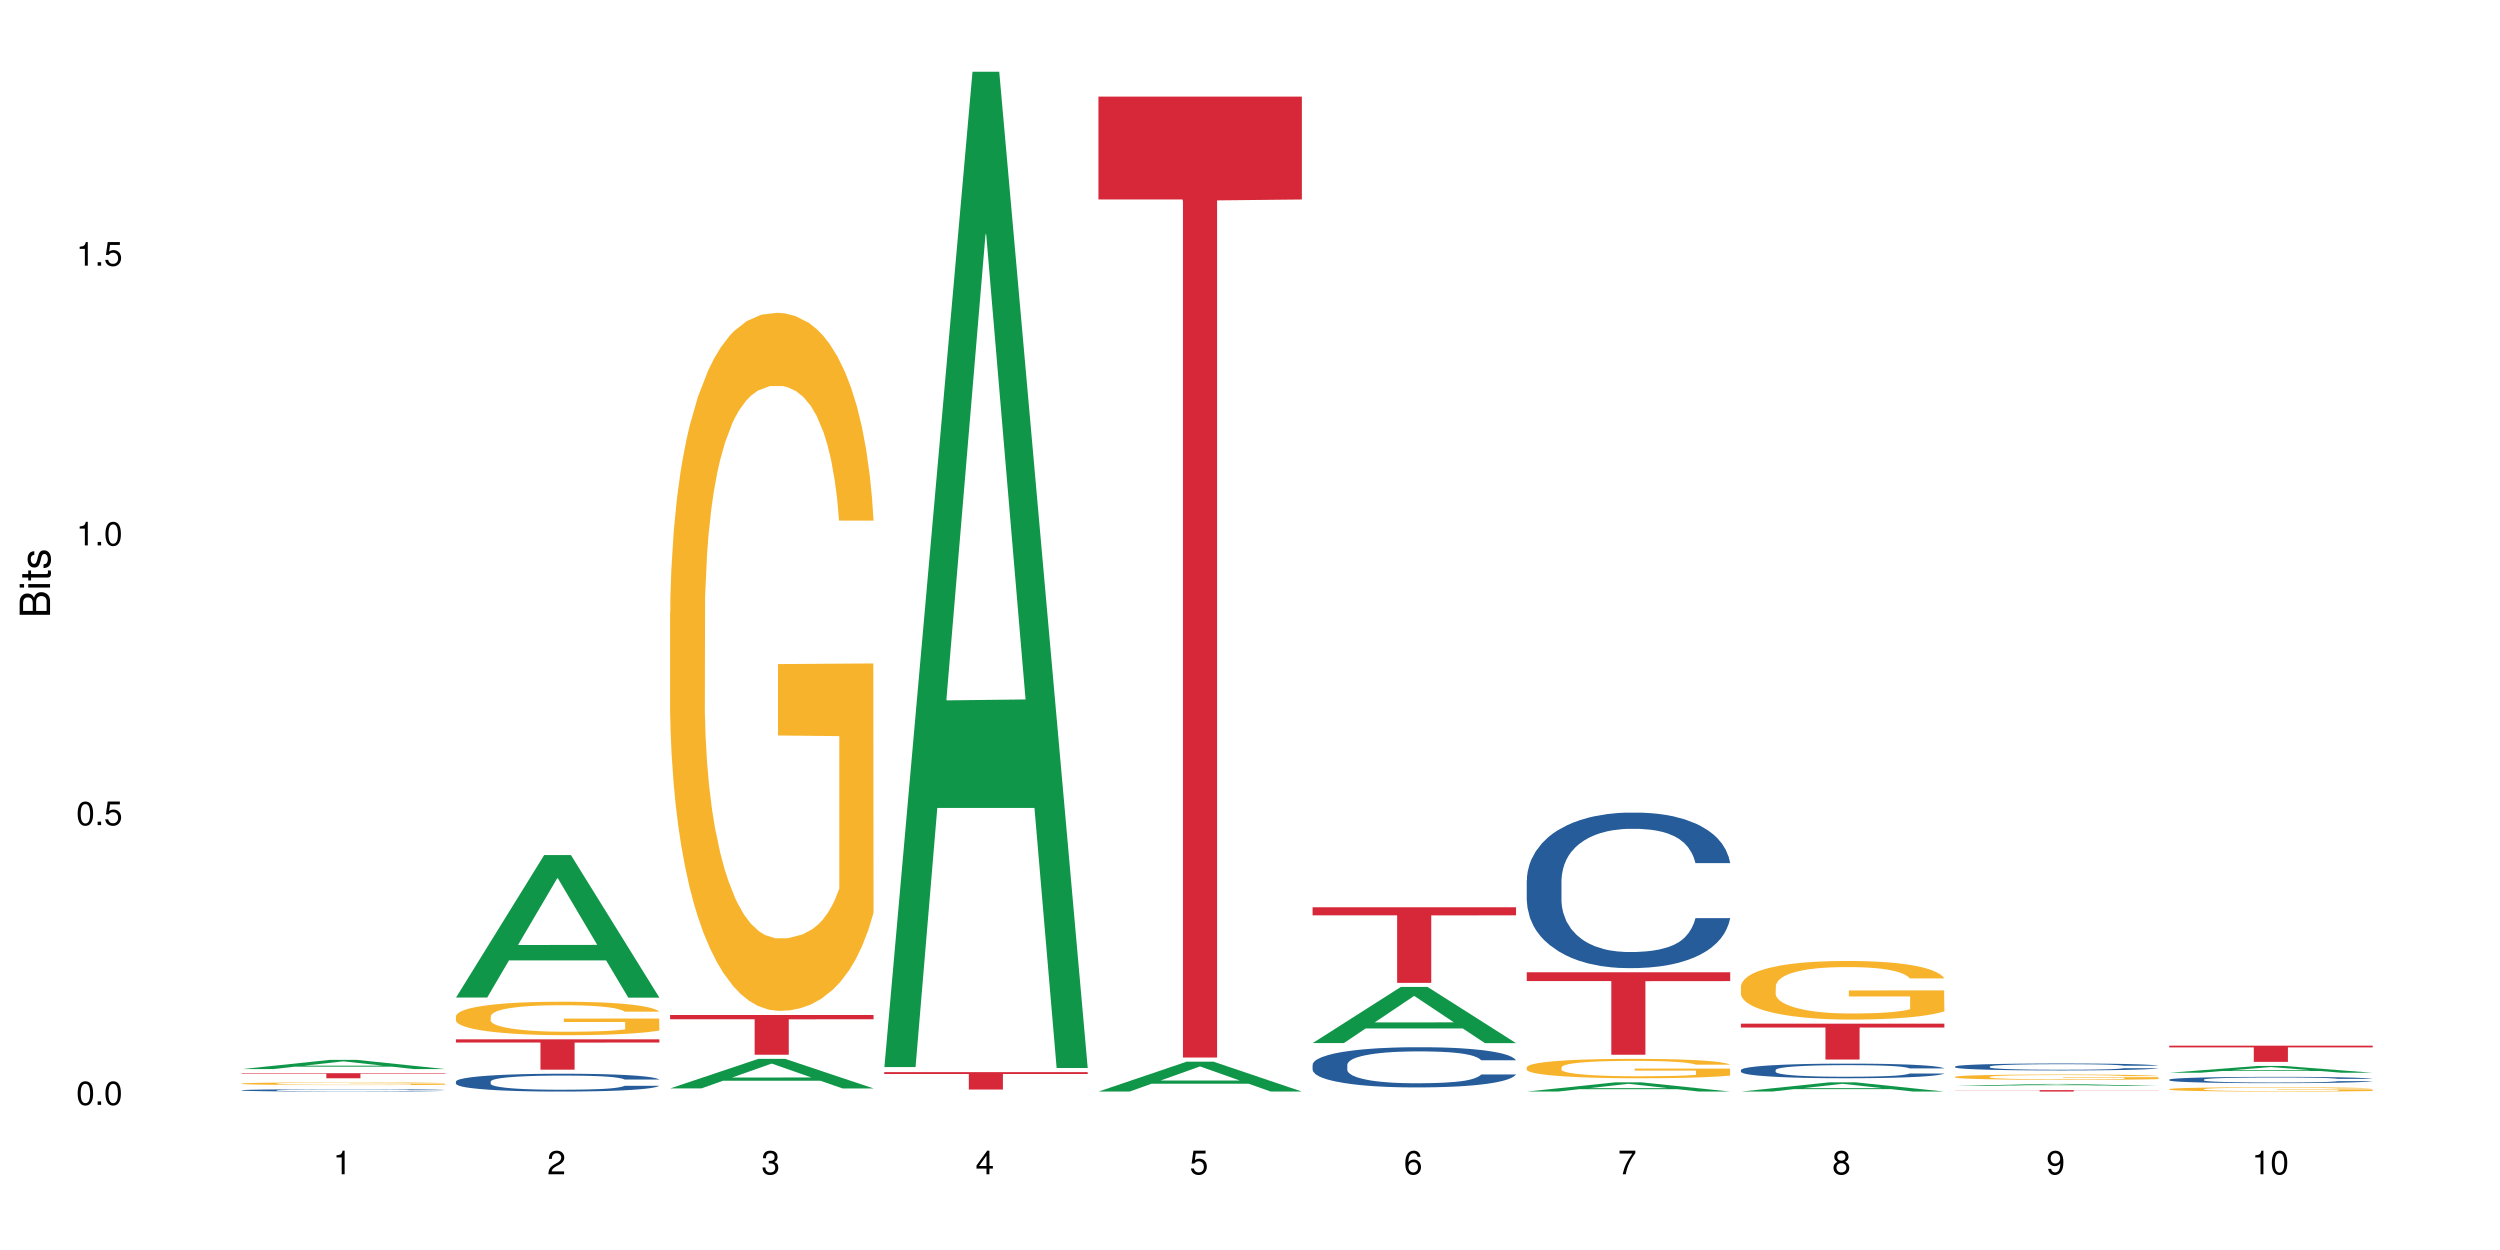 <?xml version="1.0" encoding="UTF-8"?>
<svg xmlns="http://www.w3.org/2000/svg" xmlns:xlink="http://www.w3.org/1999/xlink" width="720pt" height="360pt" viewBox="0 0 720 360" version="1.1">
<defs>
<g>
<symbol overflow="visible" id="glyph0-0">
<path style="stroke:none;" d=""/>
</symbol>
<symbol overflow="visible" id="glyph0-1">
<path style="stroke:none;" d="M 2.641 -6.797 C 2 -6.797 1.422 -6.531 1.078 -6.047 C 0.641 -5.453 0.406 -4.547 0.406 -3.297 C 0.406 -1 1.188 0.219 2.641 0.219 C 4.078 0.219 4.859 -1 4.859 -3.234 C 4.859 -4.562 4.656 -5.438 4.203 -6.047 C 3.844 -6.531 3.281 -6.797 2.641 -6.797 Z M 2.641 -6.047 C 3.547 -6.047 4 -5.125 4 -3.312 C 4 -1.375 3.562 -0.484 2.625 -0.484 C 1.734 -0.484 1.281 -1.422 1.281 -3.281 C 1.281 -5.141 1.734 -6.047 2.641 -6.047 Z M 2.641 -6.047 "/>
</symbol>
<symbol overflow="visible" id="glyph0-2">
<path style="stroke:none;" d="M 1.828 -1 L 0.828 -1 L 0.828 0 L 1.828 0 Z M 1.828 -1 "/>
</symbol>
<symbol overflow="visible" id="glyph0-3">
<path style="stroke:none;" d="M 4.562 -6.797 L 1.062 -6.797 L 0.547 -3.094 L 1.328 -3.094 C 1.719 -3.562 2.047 -3.734 2.578 -3.734 C 3.484 -3.734 4.062 -3.109 4.062 -2.094 C 4.062 -1.125 3.484 -0.531 2.578 -0.531 C 1.828 -0.531 1.375 -0.906 1.188 -1.672 L 0.328 -1.672 C 0.453 -1.109 0.547 -0.844 0.75 -0.594 C 1.125 -0.078 1.828 0.219 2.594 0.219 C 3.969 0.219 4.922 -0.781 4.922 -2.219 C 4.922 -3.562 4.031 -4.484 2.719 -4.484 C 2.25 -4.484 1.859 -4.359 1.469 -4.062 L 1.734 -5.969 L 4.562 -5.969 Z M 4.562 -6.797 "/>
</symbol>
<symbol overflow="visible" id="glyph0-4">
<path style="stroke:none;" d="M 2.484 -4.844 L 2.484 0 L 3.328 0 L 3.328 -6.797 L 2.766 -6.797 C 2.469 -5.75 2.281 -5.609 0.984 -5.453 L 0.984 -4.844 Z M 2.484 -4.844 "/>
</symbol>
<symbol overflow="visible" id="glyph0-5">
<path style="stroke:none;" d="M 4.859 -0.828 L 1.281 -0.828 C 1.359 -1.391 1.672 -1.75 2.5 -2.234 L 3.469 -2.75 C 4.406 -3.266 4.906 -3.969 4.906 -4.812 C 4.906 -5.375 4.672 -5.906 4.266 -6.266 C 3.859 -6.625 3.375 -6.797 2.719 -6.797 C 1.859 -6.797 1.219 -6.5 0.844 -5.922 C 0.609 -5.562 0.5 -5.125 0.484 -4.438 L 1.328 -4.438 C 1.359 -4.906 1.406 -5.188 1.531 -5.406 C 1.75 -5.812 2.188 -6.062 2.703 -6.062 C 3.469 -6.062 4.031 -5.516 4.031 -4.781 C 4.031 -4.25 3.719 -3.797 3.125 -3.438 L 2.234 -2.938 C 0.812 -2.141 0.406 -1.5 0.328 0 L 4.859 0 Z M 4.859 -0.828 "/>
</symbol>
<symbol overflow="visible" id="glyph0-6">
<path style="stroke:none;" d="M 2.125 -3.125 L 2.578 -3.125 C 3.516 -3.125 3.984 -2.703 3.984 -1.891 C 3.984 -1.031 3.469 -0.531 2.578 -0.531 C 1.656 -0.531 1.203 -0.984 1.156 -1.969 L 0.312 -1.969 C 0.344 -1.422 0.438 -1.078 0.609 -0.766 C 0.953 -0.109 1.625 0.219 2.547 0.219 C 3.953 0.219 4.859 -0.609 4.859 -1.906 C 4.859 -2.766 4.516 -3.25 3.703 -3.516 C 4.344 -3.766 4.656 -4.25 4.656 -4.938 C 4.656 -6.109 3.875 -6.797 2.578 -6.797 C 1.203 -6.797 0.484 -6.047 0.453 -4.609 L 1.297 -4.609 C 1.312 -5.016 1.344 -5.25 1.453 -5.453 C 1.641 -5.828 2.062 -6.062 2.594 -6.062 C 3.344 -6.062 3.797 -5.625 3.797 -4.906 C 3.797 -4.422 3.609 -4.141 3.25 -3.984 C 3.016 -3.891 2.719 -3.844 2.125 -3.844 Z M 2.125 -3.125 "/>
</symbol>
<symbol overflow="visible" id="glyph0-7">
<path style="stroke:none;" d="M 3.141 -1.625 L 3.141 0 L 3.984 0 L 3.984 -1.625 L 4.984 -1.625 L 4.984 -2.391 L 3.984 -2.391 L 3.984 -6.797 L 3.359 -6.797 L 0.266 -2.516 L 0.266 -1.625 Z M 3.141 -2.391 L 1 -2.391 L 3.141 -5.359 Z M 3.141 -2.391 "/>
</symbol>
<symbol overflow="visible" id="glyph0-8">
<path style="stroke:none;" d="M 4.781 -5.031 C 4.609 -6.141 3.891 -6.797 2.844 -6.797 C 2.094 -6.797 1.422 -6.438 1.031 -5.828 C 0.609 -5.172 0.406 -4.344 0.406 -3.094 C 0.406 -1.953 0.578 -1.234 0.984 -0.625 C 1.359 -0.078 1.953 0.219 2.703 0.219 C 3.984 0.219 4.922 -0.734 4.922 -2.078 C 4.922 -3.344 4.062 -4.234 2.844 -4.234 C 2.172 -4.234 1.641 -3.969 1.281 -3.469 C 1.281 -5.125 1.828 -6.047 2.797 -6.047 C 3.391 -6.047 3.797 -5.672 3.938 -5.031 Z M 2.734 -3.484 C 3.547 -3.484 4.062 -2.922 4.062 -2 C 4.062 -1.156 3.484 -0.531 2.703 -0.531 C 1.922 -0.531 1.328 -1.188 1.328 -2.047 C 1.328 -2.891 1.906 -3.484 2.734 -3.484 Z M 2.734 -3.484 "/>
</symbol>
<symbol overflow="visible" id="glyph0-9">
<path style="stroke:none;" d="M 4.984 -6.797 L 0.438 -6.797 L 0.438 -5.969 L 4.109 -5.969 C 2.5 -3.656 1.828 -2.234 1.328 0 L 2.219 0 C 2.594 -2.172 3.453 -4.047 4.984 -6.094 Z M 4.984 -6.797 "/>
</symbol>
<symbol overflow="visible" id="glyph0-10">
<path style="stroke:none;" d="M 3.75 -3.578 C 4.453 -4 4.688 -4.344 4.688 -4.984 C 4.688 -6.047 3.844 -6.797 2.641 -6.797 C 1.438 -6.797 0.594 -6.047 0.594 -4.984 C 0.594 -4.359 0.828 -4.016 1.516 -3.578 C 0.734 -3.203 0.359 -2.641 0.359 -1.891 C 0.359 -0.641 1.297 0.219 2.641 0.219 C 3.984 0.219 4.922 -0.641 4.922 -1.875 C 4.922 -2.641 4.531 -3.203 3.75 -3.578 Z M 2.641 -6.047 C 3.359 -6.047 3.812 -5.625 3.812 -4.969 C 3.812 -4.344 3.344 -3.922 2.641 -3.922 C 1.922 -3.922 1.453 -4.344 1.453 -4.984 C 1.453 -5.625 1.922 -6.047 2.641 -6.047 Z M 2.641 -3.203 C 3.484 -3.203 4.062 -2.672 4.062 -1.875 C 4.062 -1.062 3.484 -0.531 2.625 -0.531 C 1.797 -0.531 1.219 -1.078 1.219 -1.875 C 1.219 -2.672 1.797 -3.203 2.641 -3.203 Z M 2.641 -3.203 "/>
</symbol>
<symbol overflow="visible" id="glyph0-11">
<path style="stroke:none;" d="M 0.516 -1.547 C 0.672 -0.438 1.406 0.219 2.438 0.219 C 3.188 0.219 3.859 -0.141 4.266 -0.75 C 4.688 -1.406 4.891 -2.25 4.891 -3.484 C 4.891 -4.625 4.703 -5.359 4.312 -5.953 C 3.938 -6.5 3.344 -6.797 2.594 -6.797 C 1.297 -6.797 0.359 -5.844 0.359 -4.516 C 0.359 -3.25 1.234 -2.344 2.453 -2.344 C 3.094 -2.344 3.562 -2.578 4.016 -3.109 C 4 -1.453 3.469 -0.531 2.5 -0.531 C 1.906 -0.531 1.484 -0.906 1.359 -1.547 Z M 2.578 -6.062 C 3.375 -6.062 3.969 -5.406 3.969 -4.531 C 3.969 -3.688 3.375 -3.094 2.547 -3.094 C 1.734 -3.094 1.234 -3.672 1.234 -4.578 C 1.234 -5.438 1.797 -6.062 2.578 -6.062 Z M 2.578 -6.062 "/>
</symbol>
<symbol overflow="visible" id="glyph1-0">
<path style="stroke:none;" d=""/>
</symbol>
<symbol overflow="visible" id="glyph1-1">
<path style="stroke:none;" d="M 0 -0.953 L 0 -4.891 C 0 -5.719 -0.234 -6.344 -0.734 -6.797 C -1.188 -7.234 -1.812 -7.469 -2.5 -7.469 C -3.547 -7.469 -4.188 -7 -4.625 -5.875 C -4.984 -6.672 -5.641 -7.094 -6.531 -7.094 C -7.156 -7.094 -7.734 -6.859 -8.141 -6.391 C -8.562 -5.938 -8.75 -5.344 -8.75 -4.5 L -8.75 -0.953 Z M -4.984 -2.062 L -7.766 -2.062 L -7.766 -4.219 C -7.766 -4.844 -7.688 -5.203 -7.453 -5.5 C -7.219 -5.812 -6.859 -5.969 -6.375 -5.969 C -5.906 -5.969 -5.531 -5.812 -5.297 -5.5 C -5.062 -5.203 -4.984 -4.844 -4.984 -4.219 Z M -0.984 -2.062 L -4 -2.062 L -4 -4.781 C -4 -5.328 -3.859 -5.688 -3.578 -5.953 C -3.297 -6.219 -2.922 -6.359 -2.484 -6.359 C -2.062 -6.359 -1.688 -6.219 -1.406 -5.953 C -1.109 -5.688 -0.984 -5.328 -0.984 -4.781 Z M -0.984 -2.062 "/>
</symbol>
<symbol overflow="visible" id="glyph1-2">
<path style="stroke:none;" d="M -6.281 -1.797 L -6.281 -0.797 L 0 -0.797 L 0 -1.797 Z M -8.75 -1.797 L -8.75 -0.797 L -7.484 -0.797 L -7.484 -1.797 Z M -8.75 -1.797 "/>
</symbol>
<symbol overflow="visible" id="glyph1-3">
<path style="stroke:none;" d="M -6.281 -3.047 L -6.281 -2.016 L -8.016 -2.016 L -8.016 -1.016 L -6.281 -1.016 L -6.281 -0.172 L -5.469 -0.172 L -5.469 -1.016 L -0.719 -1.016 C -0.078 -1.016 0.281 -1.453 0.281 -2.234 C 0.281 -2.469 0.25 -2.719 0.188 -3.047 L -0.641 -3.047 C -0.609 -2.922 -0.594 -2.766 -0.594 -2.562 C -0.594 -2.141 -0.719 -2.016 -1.156 -2.016 L -5.469 -2.016 L -5.469 -3.047 Z M -6.281 -3.047 "/>
</symbol>
<symbol overflow="visible" id="glyph1-4">
<path style="stroke:none;" d="M -4.531 -5.25 C -5.766 -5.25 -6.469 -4.422 -6.469 -2.969 C -6.469 -1.516 -5.719 -0.562 -4.547 -0.562 C -3.562 -0.562 -3.094 -1.062 -2.734 -2.562 L -2.516 -3.484 C -2.344 -4.188 -2.094 -4.469 -1.625 -4.469 C -1.047 -4.469 -0.641 -3.875 -0.641 -3 C -0.641 -2.453 -0.797 -2 -1.062 -1.75 C -1.25 -1.594 -1.422 -1.531 -1.875 -1.469 L -1.875 -0.406 C -0.422 -0.453 0.281 -1.266 0.281 -2.922 C 0.281 -4.5 -0.5 -5.516 -1.719 -5.516 C -2.656 -5.516 -3.172 -4.984 -3.469 -3.734 L -3.703 -2.766 C -3.891 -1.953 -4.156 -1.609 -4.594 -1.609 C -5.172 -1.609 -5.547 -2.125 -5.547 -2.938 C -5.547 -3.75 -5.203 -4.172 -4.531 -4.203 Z M -4.531 -5.25 "/>
</symbol>
</g>
</defs>
<g id="surface102596">
<rect x="0" y="0" width="720" height="360" style="fill:rgb(100%,100%,100%);fill-opacity:1;stroke:none;"/>
<path style=" stroke:none;fill-rule:nonzero;fill:rgb(6.275%,58.824%,28.235%);fill-opacity:1;" d="M 69.629 307.895 L 69.691 307.895 L 95.047 305.242 L 102.746 305.242 L 128.223 307.898 L 119.273 307.898 L 112.887 307.203 L 84.902 307.203 L 78.645 307.895 L 69.629 307.895 L 87.598 306.918 L 110.32 306.914 L 98.988 305.676 L 98.863 305.676 L 98.738 305.68 L 87.535 306.914 L 87.598 306.918 Z M 69.629 307.895 "/>
<path style=" stroke:none;fill-rule:nonzero;fill:rgb(14.51%,36.078%,60%);fill-opacity:1;" d="M 69.629 313.984 L 69.699 313.984 L 69.699 313.969 L 69.914 313.945 L 70.414 313.914 L 70.914 313.895 L 72.203 313.855 L 73.988 313.82 L 75.848 313.793 L 77.203 313.777 L 78.418 313.762 L 81.207 313.742 L 82.992 313.727 L 84.922 313.719 L 87.281 313.707 L 88.996 313.699 L 92.852 313.691 L 95.711 313.688 L 97.926 313.684 L 102.715 313.684 L 105.574 313.688 L 107.645 313.691 L 109.93 313.695 L 111.859 313.699 L 115.219 313.715 L 118.219 313.73 L 119.578 313.742 L 121.723 313.762 L 123.367 313.781 L 124.508 313.797 L 125.797 313.82 L 126.938 313.848 L 127.797 313.879 L 128.223 313.906 L 118.219 313.906 L 117.719 313.883 L 117.148 313.863 L 116.078 313.836 L 115.004 313.82 L 113.504 313.801 L 112.148 313.789 L 110.289 313.777 L 108.645 313.77 L 106.93 313.762 L 105.285 313.762 L 102.141 313.758 L 97.141 313.758 L 94.355 313.762 L 92.852 313.766 L 90.711 313.777 L 89.207 313.785 L 87.422 313.797 L 86.207 313.809 L 84.707 313.824 L 83.637 313.836 L 82.422 313.859 L 81.707 313.875 L 81.062 313.891 L 80.492 313.914 L 80.062 313.934 L 79.777 313.957 L 79.633 313.98 L 79.633 314.078 L 79.777 314.102 L 80.133 314.125 L 81.062 314.164 L 82.422 314.199 L 83.992 314.223 L 85.492 314.242 L 86.352 314.25 L 87.492 314.262 L 89.281 314.273 L 91.852 314.285 L 93.352 314.293 L 95.641 314.297 L 97.996 314.301 L 101.141 314.301 L 103.93 314.297 L 105.785 314.293 L 107.715 314.289 L 110.359 314.277 L 112.004 314.27 L 113.434 314.258 L 114.504 314.242 L 115.219 314.234 L 116.293 314.215 L 117.148 314.191 L 117.793 314.172 L 118.219 314.148 L 128.223 314.148 L 127.797 314.176 L 127.152 314.199 L 126.508 314.219 L 125.508 314.238 L 124.367 314.258 L 122.723 314.281 L 121.363 314.297 L 119.578 314.312 L 117.934 314.324 L 116.148 314.332 L 113.504 314.348 L 111.789 314.352 L 109.93 314.359 L 107.715 314.363 L 104.93 314.367 L 101.93 314.371 L 96.141 314.371 L 93.926 314.367 L 90.996 314.359 L 87.352 314.352 L 84.707 314.34 L 82.633 314.324 L 80.848 314.312 L 78.848 314.297 L 76.273 314.27 L 74.703 314.246 L 73.633 314.23 L 72.418 314.207 L 71.559 314.184 L 70.559 314.148 L 69.844 314.105 L 69.629 314.07 Z M 69.629 313.984 "/>
<path style=" stroke:none;fill-rule:nonzero;fill:rgb(96.863%,70.196%,16.863%);fill-opacity:1;" d="M 69.629 312.059 L 69.699 312.059 L 69.699 312.043 L 69.988 312.012 L 70.703 311.969 L 71.629 311.934 L 72.629 311.902 L 73.273 311.891 L 74.344 311.867 L 75.273 311.852 L 77.633 311.82 L 80.633 311.789 L 82.277 311.777 L 84.137 311.766 L 86.777 311.75 L 87.992 311.746 L 91.711 311.734 L 95.926 311.727 L 102.715 311.727 L 105.645 311.73 L 109.645 311.738 L 111.934 311.746 L 113.719 311.75 L 115.578 311.762 L 117.863 311.773 L 120.008 311.793 L 121.723 311.809 L 123.438 311.832 L 124.867 311.852 L 126.082 311.879 L 127.152 311.91 L 127.797 311.934 L 128.223 311.957 L 118.293 311.957 L 117.719 311.934 L 117.078 311.914 L 116.004 311.891 L 113.863 311.859 L 111.859 311.84 L 110.145 311.828 L 108.004 311.82 L 105.93 311.812 L 103.57 311.809 L 98.355 311.809 L 94.926 311.812 L 92.926 311.82 L 91.496 311.824 L 89.496 311.836 L 88.281 311.844 L 87.566 311.848 L 85.422 311.871 L 83.992 311.891 L 83.207 311.906 L 82.207 311.926 L 81.492 311.945 L 80.707 311.973 L 80.277 311.996 L 79.703 312.043 L 79.633 312.172 L 79.848 312.199 L 80.277 312.227 L 80.848 312.254 L 81.707 312.281 L 82.562 312.301 L 84.062 312.328 L 85.352 312.348 L 86.352 312.359 L 88.281 312.379 L 89.066 312.387 L 90.922 312.398 L 92.852 312.406 L 95.211 312.418 L 96.996 312.422 L 99.855 312.426 L 103.5 312.426 L 107.789 312.418 L 110.504 312.414 L 112.359 312.41 L 113.574 312.402 L 115.078 312.395 L 116.148 312.387 L 117.148 312.379 L 118.363 312.367 L 118.363 312.199 L 100.715 312.199 L 100.715 312.117 L 128.152 312.117 L 128.223 312.395 L 126.723 312.414 L 124.867 312.434 L 123.078 312.449 L 121.223 312.461 L 118.578 312.473 L 116.434 312.48 L 113.148 312.492 L 110.145 312.496 L 107 312.504 L 97.996 312.504 L 94.855 312.5 L 92.352 312.492 L 90.066 312.488 L 87.781 312.477 L 84.922 312.461 L 83.062 312.449 L 79.203 312.418 L 77.488 312.398 L 76.348 312.383 L 75.203 312.367 L 73.988 312.344 L 72.844 312.32 L 71.988 312.297 L 71.203 312.273 L 70.629 312.25 L 70.059 312.219 L 69.773 312.191 L 69.629 312.172 Z M 69.629 312.059 "/>
<path style=" stroke:none;fill-rule:nonzero;fill:rgb(83.922%,15.686%,22.353%);fill-opacity:1;" d="M 69.629 309.078 L 128.223 309.078 L 128.223 309.234 L 103.805 309.234 L 103.805 310.547 L 93.98 310.547 L 93.98 309.238 L 93.836 309.234 L 69.629 309.234 Z M 69.629 309.078 "/>
<path style=" stroke:none;fill-rule:nonzero;fill:rgb(6.275%,58.824%,28.235%);fill-opacity:1;" d="M 131.309 287.281 L 131.371 287.242 L 156.727 246.254 L 164.426 246.254 L 189.902 287.32 L 180.953 287.32 L 174.566 276.602 L 146.582 276.602 L 140.324 287.281 L 131.309 287.281 L 149.273 272.164 L 172 272.129 L 160.668 252.965 L 160.543 252.926 L 160.418 253.043 L 149.211 272.129 L 149.273 272.164 Z M 131.309 287.281 "/>
<path style=" stroke:none;fill-rule:nonzero;fill:rgb(14.51%,36.078%,60%);fill-opacity:1;" d="M 131.309 311.473 L 131.379 311.465 L 131.379 311.355 L 131.594 311.176 L 132.094 310.949 L 132.594 310.797 L 133.883 310.52 L 135.668 310.25 L 137.523 310.047 L 138.883 309.922 L 140.098 309.828 L 142.883 309.656 L 144.672 309.566 L 146.602 309.488 L 148.957 309.406 L 150.672 309.359 L 154.531 309.285 L 157.391 309.254 L 159.605 309.238 L 164.395 309.238 L 167.25 309.258 L 169.324 309.281 L 171.609 309.316 L 173.539 309.359 L 176.898 309.465 L 179.898 309.594 L 181.258 309.668 L 183.402 309.816 L 185.043 309.957 L 186.188 310.078 L 187.473 310.25 L 188.617 310.461 L 189.477 310.703 L 189.902 310.902 L 179.898 310.902 L 179.398 310.715 L 178.828 310.57 L 177.758 310.379 L 176.684 310.242 L 175.184 310.105 L 173.824 310.016 L 171.969 309.93 L 170.324 309.871 L 168.609 309.828 L 166.965 309.801 L 163.82 309.773 L 160.176 309.773 L 158.82 309.781 L 156.031 309.82 L 154.531 309.852 L 152.387 309.918 L 150.887 309.98 L 149.102 310.074 L 147.887 310.152 L 146.387 310.273 L 145.312 310.383 L 144.098 310.539 L 143.387 310.656 L 142.742 310.785 L 142.172 310.941 L 141.742 311.105 L 141.457 311.277 L 141.312 311.449 L 141.312 312.176 L 141.457 312.344 L 141.812 312.539 L 142.742 312.828 L 144.098 313.074 L 145.672 313.273 L 147.172 313.414 L 148.031 313.48 L 149.172 313.555 L 150.961 313.648 L 153.531 313.742 L 155.031 313.781 L 157.32 313.816 L 159.676 313.836 L 162.82 313.836 L 165.609 313.816 L 167.465 313.793 L 169.395 313.758 L 172.039 313.676 L 173.684 313.602 L 175.113 313.512 L 176.184 313.422 L 176.898 313.348 L 177.969 313.203 L 178.828 313.043 L 179.473 312.879 L 179.898 312.719 L 189.902 312.719 L 189.477 312.906 L 188.832 313.09 L 188.188 313.227 L 187.188 313.391 L 186.047 313.535 L 184.402 313.699 L 183.043 313.809 L 181.258 313.926 L 179.613 314.016 L 177.828 314.094 L 175.184 314.188 L 173.469 314.234 L 171.609 314.277 L 169.395 314.312 L 166.609 314.348 L 163.605 314.367 L 160.82 314.371 L 157.82 314.359 L 155.605 314.344 L 152.676 314.301 L 149.031 314.215 L 146.387 314.125 L 144.312 314.039 L 142.527 313.945 L 140.527 313.816 L 137.953 313.609 L 136.383 313.449 L 135.309 313.32 L 134.094 313.137 L 133.238 312.973 L 132.238 312.711 L 131.523 312.375 L 131.309 312.117 Z M 131.309 311.473 "/>
<path style=" stroke:none;fill-rule:nonzero;fill:rgb(96.863%,70.196%,16.863%);fill-opacity:1;" d="M 131.309 292.629 L 131.379 292.617 L 131.379 292.441 L 131.664 292.047 L 132.379 291.5 L 133.309 291.051 L 134.309 290.699 L 134.953 290.516 L 136.023 290.25 L 136.953 290.059 L 139.312 289.66 L 142.312 289.289 L 143.957 289.133 L 145.812 288.984 L 148.457 288.816 L 149.672 288.754 L 153.391 288.613 L 157.605 288.523 L 162.25 288.5 L 164.395 288.508 L 167.324 288.543 L 171.324 288.641 L 173.613 288.727 L 175.398 288.816 L 177.254 288.93 L 179.543 289.105 L 181.688 289.316 L 183.402 289.527 L 185.117 289.793 L 186.547 290.074 L 187.762 290.383 L 188.832 290.754 L 189.477 291.059 L 189.902 291.367 L 179.973 291.367 L 179.398 291.059 L 178.758 290.824 L 177.684 290.531 L 176.613 290.32 L 175.539 290.152 L 173.539 289.926 L 171.824 289.785 L 169.68 289.66 L 167.609 289.582 L 165.25 289.527 L 163.82 289.512 L 160.035 289.512 L 156.605 289.574 L 154.605 289.645 L 153.176 289.715 L 151.172 289.844 L 149.957 289.949 L 149.246 290.023 L 147.102 290.293 L 145.672 290.539 L 144.887 290.707 L 143.887 290.973 L 143.172 291.211 L 142.383 291.562 L 141.957 291.828 L 141.383 292.426 L 141.312 294.012 L 141.527 294.344 L 141.957 294.707 L 142.527 295.023 L 143.387 295.355 L 144.242 295.613 L 145.742 295.957 L 147.027 296.184 L 148.031 296.336 L 149.957 296.57 L 150.746 296.652 L 152.602 296.809 L 154.531 296.934 L 156.891 297.039 L 158.676 297.09 L 161.535 297.137 L 165.18 297.137 L 169.469 297.082 L 172.184 297.012 L 174.039 296.941 L 175.254 296.879 L 176.754 296.785 L 177.828 296.695 L 178.828 296.598 L 180.043 296.449 L 180.043 294.344 L 162.391 294.336 L 162.391 293.352 L 189.832 293.34 L 189.902 296.785 L 188.402 297.02 L 186.547 297.25 L 184.758 297.426 L 182.902 297.574 L 180.258 297.742 L 178.113 297.848 L 174.824 297.973 L 171.824 298.051 L 168.68 298.105 L 165.895 298.129 L 162.605 298.141 L 159.676 298.121 L 156.531 298.07 L 154.031 298 L 151.746 297.91 L 149.457 297.797 L 146.602 297.609 L 144.742 297.461 L 142.812 297.277 L 140.883 297.055 L 139.168 296.82 L 138.027 296.633 L 136.883 296.422 L 135.668 296.16 L 134.523 295.859 L 133.668 295.586 L 132.879 295.277 L 132.309 294.988 L 131.738 294.59 L 131.453 294.273 L 131.309 294 Z M 131.309 292.629 "/>
<path style=" stroke:none;fill-rule:nonzero;fill:rgb(83.922%,15.686%,22.353%);fill-opacity:1;" d="M 131.309 299.32 L 189.902 299.32 L 189.902 300.254 L 165.484 300.262 L 165.484 308.059 L 155.656 308.059 L 155.656 300.27 L 155.516 300.254 L 131.309 300.254 Z M 131.309 299.32 "/>
<path style=" stroke:none;fill-rule:nonzero;fill:rgb(6.275%,58.824%,28.235%);fill-opacity:1;" d="M 192.988 313.461 L 193.051 313.453 L 218.402 304.953 L 226.105 304.953 L 251.582 313.469 L 242.629 313.469 L 236.246 311.246 L 208.262 311.246 L 202.004 313.461 L 192.988 313.461 L 210.953 310.328 L 233.68 310.316 L 222.348 306.344 L 222.223 306.336 L 222.098 306.359 L 210.891 310.316 L 210.953 310.328 Z M 192.988 313.461 "/>
<path style=" stroke:none;fill-rule:nonzero;fill:rgb(96.863%,70.196%,16.863%);fill-opacity:1;" d="M 192.988 176.199 L 193.059 176.016 L 193.059 172.344 L 193.344 164.078 L 194.059 152.695 L 194.988 143.328 L 195.988 135.984 L 196.633 132.129 L 197.703 126.621 L 198.633 122.578 L 200.992 114.316 L 203.992 106.605 L 205.637 103.301 L 207.492 100.18 L 210.137 96.688 L 211.352 95.402 L 215.066 92.465 L 219.285 90.629 L 223.93 90.078 L 226.074 90.262 L 229.004 90.996 L 233.004 93.016 L 235.289 94.852 L 237.078 96.688 L 238.934 99.074 L 241.223 102.75 L 243.367 107.156 L 245.082 111.562 L 246.797 117.07 L 248.223 122.949 L 249.438 129.375 L 250.512 137.086 L 251.152 143.512 L 251.582 149.941 L 241.648 149.941 L 241.078 143.512 L 240.434 138.555 L 239.363 132.496 L 238.293 128.09 L 237.219 124.602 L 235.219 119.824 L 233.504 116.887 L 231.359 114.316 L 229.289 112.664 L 226.93 111.562 L 225.5 111.195 L 221.715 111.195 L 218.285 112.48 L 216.281 113.949 L 214.855 115.418 L 212.852 118.172 L 211.637 120.375 L 210.922 121.844 L 208.781 127.539 L 207.352 132.68 L 206.566 136.168 L 205.562 141.676 L 204.852 146.637 L 204.062 153.98 L 203.637 159.488 L 203.062 171.977 L 202.992 205.027 L 203.207 212.004 L 203.637 219.535 L 204.207 226.145 L 205.062 233.121 L 205.922 238.445 L 207.422 245.609 L 208.707 250.383 L 209.707 253.504 L 211.637 258.461 L 212.426 260.113 L 214.281 263.418 L 216.211 265.992 L 218.57 268.195 L 220.355 269.297 L 223.215 270.215 L 226.859 270.215 L 231.145 269.113 L 233.863 267.645 L 235.719 266.176 L 236.934 264.891 L 238.434 262.867 L 239.508 261.031 L 240.508 259.012 L 241.723 255.891 L 241.723 212.004 L 224.07 211.82 L 224.07 191.254 L 251.512 191.07 L 251.582 262.867 L 250.082 267.828 L 248.223 272.602 L 246.438 276.273 L 244.578 279.395 L 241.938 282.883 L 239.793 285.086 L 236.504 287.66 L 233.504 289.312 L 230.359 290.414 L 227.574 290.965 L 224.285 291.148 L 221.355 290.781 L 218.211 289.68 L 215.711 288.211 L 213.426 286.371 L 211.137 283.984 L 208.281 280.129 L 206.422 277.008 L 204.492 273.152 L 202.562 268.562 L 200.848 263.602 L 199.703 259.746 L 198.562 255.34 L 197.348 249.832 L 196.203 243.59 L 195.348 237.895 L 194.559 231.469 L 193.988 225.41 L 193.418 217.148 L 193.129 210.535 L 192.988 204.844 Z M 192.988 176.199 "/>
<path style=" stroke:none;fill-rule:nonzero;fill:rgb(83.922%,15.686%,22.353%);fill-opacity:1;" d="M 192.988 292.328 L 251.582 292.328 L 251.582 293.551 L 227.164 293.562 L 227.164 303.773 L 217.336 303.773 L 217.336 293.574 L 217.195 293.551 L 192.988 293.551 Z M 192.988 292.328 "/>
<path style=" stroke:none;fill-rule:nonzero;fill:rgb(6.275%,58.824%,28.235%);fill-opacity:1;" d="M 254.668 307.32 L 254.73 307.051 L 280.082 20.664 L 287.781 20.664 L 313.262 307.59 L 304.309 307.59 L 297.926 232.691 L 269.941 232.691 L 263.68 307.32 L 254.668 307.32 L 272.633 201.707 L 295.359 201.438 L 284.027 67.539 L 283.902 67.273 L 283.777 68.078 L 272.57 201.438 L 272.633 201.707 Z M 254.668 307.32 "/>
<path style=" stroke:none;fill-rule:nonzero;fill:rgb(83.922%,15.686%,22.353%);fill-opacity:1;" d="M 254.668 308.77 L 313.262 308.77 L 313.262 309.305 L 288.84 309.309 L 288.84 313.781 L 279.016 313.781 L 279.016 309.312 L 278.875 309.305 L 254.668 309.305 Z M 254.668 308.77 "/>
<path style=" stroke:none;fill-rule:nonzero;fill:rgb(6.275%,58.824%,28.235%);fill-opacity:1;" d="M 316.348 314.363 L 316.41 314.355 L 341.762 305.758 L 349.461 305.758 L 374.941 314.371 L 365.988 314.371 L 359.605 312.121 L 331.621 312.121 L 325.359 314.363 L 316.348 314.363 L 334.312 311.191 L 357.039 311.184 L 345.707 307.164 L 345.582 307.156 L 345.457 307.18 L 334.25 311.184 L 334.312 311.191 Z M 316.348 314.363 "/>
<path style=" stroke:none;fill-rule:nonzero;fill:rgb(83.922%,15.686%,22.353%);fill-opacity:1;" d="M 316.348 27.828 L 374.941 27.828 L 374.941 57.449 L 350.52 57.711 L 350.52 304.578 L 340.695 304.578 L 340.695 57.973 L 340.555 57.449 L 316.348 57.449 Z M 316.348 27.828 "/>
<path style=" stroke:none;fill-rule:nonzero;fill:rgb(6.275%,58.824%,28.235%);fill-opacity:1;" d="M 378.023 300.41 L 378.086 300.395 L 403.441 284.238 L 411.141 284.238 L 436.621 300.426 L 427.668 300.426 L 421.281 296.199 L 393.301 296.199 L 387.039 300.41 L 378.023 300.41 L 395.992 294.453 L 418.715 294.438 L 407.387 286.883 L 407.262 286.867 L 407.137 286.914 L 395.93 294.438 L 395.992 294.453 Z M 378.023 300.41 "/>
<path style=" stroke:none;fill-rule:nonzero;fill:rgb(14.51%,36.078%,60%);fill-opacity:1;" d="M 378.023 306.641 L 378.098 306.629 L 378.098 306.375 L 378.312 305.973 L 378.812 305.465 L 379.312 305.117 L 380.598 304.492 L 382.383 303.891 L 384.242 303.422 L 385.602 303.148 L 386.812 302.938 L 389.602 302.547 L 391.387 302.344 L 393.316 302.164 L 395.676 301.984 L 397.391 301.879 L 401.25 301.711 L 404.105 301.637 L 406.324 301.605 L 411.109 301.605 L 413.969 301.648 L 416.039 301.699 L 418.328 301.785 L 420.258 301.879 L 423.613 302.113 L 426.617 302.41 L 427.973 302.578 L 430.117 302.906 L 431.762 303.223 L 432.906 303.496 L 434.191 303.891 L 435.336 304.367 L 436.191 304.906 L 436.621 305.359 L 426.617 305.359 L 426.117 304.938 L 425.543 304.609 L 424.473 304.176 L 423.402 303.867 L 421.898 303.562 L 420.543 303.359 L 418.684 303.16 L 417.039 303.031 L 415.324 302.938 L 413.684 302.875 L 410.539 302.809 L 406.895 302.809 L 405.535 302.832 L 402.75 302.918 L 401.25 302.988 L 399.105 303.137 L 397.605 303.277 L 395.816 303.488 L 394.602 303.668 L 393.102 303.941 L 392.031 304.184 L 390.816 304.535 L 390.102 304.801 L 389.457 305.094 L 388.887 305.445 L 388.457 305.816 L 388.172 306.207 L 388.027 306.586 L 388.027 308.227 L 388.172 308.605 L 388.531 309.051 L 389.457 309.695 L 390.816 310.258 L 392.387 310.703 L 393.891 311.02 L 394.746 311.168 L 395.891 311.336 L 397.676 311.547 L 400.25 311.758 L 401.75 311.844 L 404.035 311.93 L 406.395 311.973 L 409.539 311.973 L 412.324 311.93 L 414.184 311.875 L 416.113 311.793 L 418.758 311.609 L 420.398 311.441 L 421.828 311.242 L 422.902 311.039 L 423.613 310.871 L 424.688 310.543 L 425.543 310.184 L 426.188 309.812 L 426.617 309.453 L 436.621 309.453 L 436.191 309.875 L 435.547 310.289 L 434.906 310.598 L 433.906 310.965 L 432.762 311.293 L 431.117 311.664 L 429.762 311.906 L 427.973 312.172 L 426.332 312.371 L 424.543 312.555 L 421.898 312.766 L 420.184 312.871 L 418.328 312.965 L 416.113 313.051 L 413.324 313.125 L 410.324 313.168 L 407.539 313.176 L 404.535 313.156 L 402.32 313.113 L 399.391 313.02 L 395.746 312.828 L 393.102 312.625 L 391.031 312.426 L 389.242 312.215 L 387.242 311.93 L 384.672 311.465 L 383.098 311.105 L 382.027 310.809 L 380.812 310.395 L 379.953 310.023 L 378.953 309.434 L 378.238 308.68 L 378.023 308.098 Z M 378.023 306.641 "/>
<path style=" stroke:none;fill-rule:nonzero;fill:rgb(96.863%,70.196%,16.863%);fill-opacity:1;" d="M 378.023 314.363 L 378.383 314.363 L 379.098 314.359 L 389.031 314.359 L 390.672 314.355 L 426.258 314.355 L 428.402 314.359 L 436.621 314.359 L 388.672 314.359 L 388.102 314.363 L 388.027 314.363 L 388.242 314.363 L 388.672 314.367 L 405.395 314.367 L 408.25 314.371 L 411.895 314.371 L 416.184 314.367 L 426.758 314.367 L 426.758 314.363 L 409.109 314.363 L 436.551 314.363 L 436.621 314.367 L 435.121 314.367 L 433.262 314.371 L 389.531 314.371 L 387.602 314.367 L 378.453 314.367 L 378.168 314.363 Z M 378.023 314.363 "/>
<path style=" stroke:none;fill-rule:nonzero;fill:rgb(83.922%,15.686%,22.353%);fill-opacity:1;" d="M 378.023 261.285 L 436.621 261.285 L 436.621 263.617 L 412.199 263.637 L 412.199 283.059 L 402.375 283.059 L 402.375 263.656 L 402.23 263.617 L 378.023 263.617 Z M 378.023 261.285 "/>
<path style=" stroke:none;fill-rule:nonzero;fill:rgb(6.275%,58.824%,28.235%);fill-opacity:1;" d="M 439.703 314.367 L 439.766 314.367 L 465.121 311.719 L 472.82 311.719 L 498.301 314.371 L 489.348 314.371 L 482.961 313.68 L 454.98 313.68 L 448.719 314.367 L 439.703 314.367 L 457.672 313.391 L 480.395 313.391 L 469.066 312.152 L 468.938 312.148 L 468.812 312.156 L 457.609 313.391 L 457.672 313.391 Z M 439.703 314.367 "/>
<path style=" stroke:none;fill-rule:nonzero;fill:rgb(14.51%,36.078%,60%);fill-opacity:1;" d="M 439.703 253.531 L 439.777 253.492 L 439.777 252.508 L 439.988 250.953 L 440.492 248.988 L 440.992 247.637 L 442.277 245.219 L 444.062 242.887 L 445.922 241.086 L 447.277 240.02 L 448.492 239.203 L 451.281 237.688 L 453.066 236.91 L 454.996 236.215 L 457.355 235.516 L 459.07 235.109 L 462.93 234.453 L 465.785 234.164 L 468 234.043 L 472.789 234.043 L 475.648 234.207 L 477.719 234.41 L 480.008 234.738 L 481.938 235.109 L 485.293 236.008 L 488.297 237.156 L 489.652 237.809 L 491.797 239.078 L 493.441 240.309 L 494.582 241.371 L 495.871 242.887 L 497.012 244.73 L 497.871 246.816 L 498.301 248.578 L 488.297 248.578 L 487.797 246.941 L 487.223 245.672 L 486.152 243.992 L 485.078 242.805 L 483.578 241.617 L 482.223 240.84 L 480.363 240.062 L 478.719 239.57 L 477.004 239.203 L 475.363 238.957 L 472.219 238.711 L 468.574 238.711 L 467.215 238.793 L 464.43 239.121 L 462.93 239.406 L 460.785 239.98 L 459.285 240.512 L 457.496 241.332 L 456.281 242.027 L 454.781 243.09 L 453.711 244.031 L 452.496 245.383 L 451.781 246.406 L 451.137 247.555 L 450.566 248.906 L 450.137 250.34 L 449.852 251.852 L 449.707 253.328 L 449.707 259.672 L 449.852 261.148 L 450.207 262.867 L 451.137 265.363 L 452.496 267.535 L 454.066 269.254 L 455.566 270.48 L 456.426 271.055 L 457.57 271.711 L 459.355 272.527 L 461.926 273.348 L 463.43 273.676 L 465.715 274.004 L 468.074 274.168 L 471.219 274.168 L 474.004 274.004 L 475.863 273.797 L 477.793 273.469 L 480.434 272.773 L 482.078 272.117 L 483.508 271.34 L 484.578 270.562 L 485.293 269.906 L 486.367 268.641 L 487.223 267.246 L 487.867 265.812 L 488.297 264.422 L 498.301 264.422 L 497.871 266.059 L 497.227 267.656 L 496.586 268.844 L 495.586 270.277 L 494.441 271.547 L 492.797 272.98 L 491.441 273.922 L 489.652 274.945 L 488.008 275.723 L 486.223 276.418 L 483.578 277.238 L 481.863 277.645 L 480.008 278.016 L 477.793 278.344 L 475.004 278.629 L 472.004 278.793 L 469.215 278.832 L 466.215 278.75 L 464 278.586 L 461.07 278.219 L 457.426 277.484 L 454.781 276.703 L 452.711 275.926 L 450.922 275.109 L 448.922 274.004 L 446.352 272.199 L 444.777 270.809 L 443.707 269.664 L 442.492 268.066 L 441.633 266.633 L 440.633 264.34 L 439.918 261.434 L 439.703 259.18 Z M 439.703 253.531 "/>
<path style=" stroke:none;fill-rule:nonzero;fill:rgb(96.863%,70.196%,16.863%);fill-opacity:1;" d="M 439.703 307.348 L 439.777 307.34 L 439.777 307.238 L 440.062 307.012 L 440.777 306.695 L 441.707 306.434 L 442.707 306.23 L 443.348 306.121 L 444.422 305.969 L 445.348 305.855 L 447.707 305.629 L 450.707 305.414 L 452.352 305.32 L 454.211 305.234 L 456.855 305.137 L 458.07 305.102 L 461.785 305.02 L 466 304.969 L 470.645 304.953 L 472.789 304.961 L 475.719 304.98 L 479.719 305.035 L 482.008 305.086 L 483.793 305.137 L 485.652 305.203 L 487.938 305.305 L 490.082 305.43 L 491.797 305.551 L 493.512 305.703 L 494.941 305.867 L 496.156 306.047 L 497.227 306.262 L 497.871 306.438 L 498.301 306.617 L 488.367 306.617 L 487.797 306.438 L 487.152 306.301 L 486.082 306.133 L 485.008 306.012 L 483.938 305.914 L 481.938 305.781 L 480.223 305.699 L 478.078 305.629 L 476.004 305.582 L 473.648 305.551 L 472.219 305.539 L 468.43 305.539 L 465 305.578 L 463 305.617 L 461.57 305.656 L 459.57 305.734 L 458.355 305.797 L 457.641 305.836 L 455.496 305.996 L 454.066 306.137 L 453.281 306.234 L 452.281 306.387 L 451.566 306.523 L 450.781 306.73 L 450.352 306.883 L 449.781 307.23 L 449.707 308.148 L 449.922 308.34 L 450.352 308.551 L 450.922 308.734 L 451.781 308.93 L 452.637 309.074 L 454.141 309.273 L 455.426 309.406 L 456.426 309.492 L 458.355 309.633 L 459.141 309.68 L 461 309.77 L 462.93 309.84 L 465.285 309.902 L 467.074 309.934 L 469.93 309.957 L 473.574 309.957 L 477.863 309.926 L 480.578 309.887 L 482.438 309.848 L 483.652 309.809 L 485.152 309.754 L 486.223 309.703 L 487.223 309.648 L 488.438 309.559 L 488.438 308.34 L 470.789 308.336 L 470.789 307.766 L 498.227 307.762 L 498.301 309.754 L 496.801 309.891 L 494.941 310.023 L 493.156 310.125 L 491.297 310.215 L 488.652 310.309 L 486.508 310.371 L 483.223 310.441 L 480.223 310.488 L 477.078 310.52 L 474.289 310.535 L 471.004 310.539 L 468.074 310.531 L 464.93 310.5 L 462.43 310.457 L 460.141 310.406 L 457.855 310.34 L 454.996 310.234 L 453.137 310.148 L 451.211 310.039 L 449.281 309.914 L 447.566 309.773 L 446.422 309.668 L 445.277 309.547 L 444.062 309.391 L 442.922 309.219 L 442.062 309.059 L 441.277 308.883 L 440.703 308.715 L 440.133 308.484 L 439.848 308.301 L 439.703 308.141 Z M 439.703 307.348 "/>
<path style=" stroke:none;fill-rule:nonzero;fill:rgb(83.922%,15.686%,22.353%);fill-opacity:1;" d="M 439.703 280.012 L 498.301 280.012 L 498.301 282.555 L 473.879 282.578 L 473.879 303.773 L 464.055 303.773 L 464.055 282.602 L 463.91 282.555 L 439.703 282.555 Z M 439.703 280.012 "/>
<path style=" stroke:none;fill-rule:nonzero;fill:rgb(6.275%,58.824%,28.235%);fill-opacity:1;" d="M 501.383 314.367 L 501.445 314.367 L 526.801 311.715 L 534.5 311.715 L 559.98 314.371 L 551.027 314.371 L 544.641 313.676 L 516.66 313.676 L 510.398 314.367 L 501.383 314.367 L 519.352 313.391 L 542.074 313.387 L 530.742 312.148 L 530.617 312.145 L 530.492 312.152 L 519.289 313.387 L 519.352 313.391 Z M 501.383 314.367 "/>
<path style=" stroke:none;fill-rule:nonzero;fill:rgb(14.51%,36.078%,60%);fill-opacity:1;" d="M 501.383 308.156 L 501.453 308.152 L 501.453 308.062 L 501.668 307.914 L 502.168 307.73 L 502.668 307.605 L 503.957 307.375 L 505.742 307.156 L 507.602 306.988 L 508.957 306.887 L 510.172 306.812 L 512.961 306.668 L 514.746 306.598 L 516.676 306.531 L 519.035 306.465 L 520.75 306.426 L 524.605 306.363 L 527.465 306.34 L 529.68 306.328 L 534.469 306.328 L 537.328 306.344 L 539.398 306.363 L 541.688 306.391 L 543.613 306.426 L 546.973 306.512 L 549.977 306.617 L 551.332 306.68 L 553.477 306.801 L 555.121 306.914 L 556.262 307.016 L 557.551 307.156 L 558.691 307.332 L 559.551 307.527 L 559.98 307.691 L 549.977 307.691 L 549.473 307.539 L 548.902 307.418 L 547.832 307.262 L 546.758 307.148 L 545.258 307.039 L 543.902 306.965 L 542.043 306.891 L 540.398 306.848 L 538.684 306.812 L 537.039 306.789 L 533.898 306.766 L 530.254 306.766 L 528.895 306.773 L 526.109 306.805 L 524.605 306.832 L 522.465 306.883 L 520.961 306.934 L 519.176 307.012 L 517.961 307.078 L 516.461 307.176 L 515.391 307.266 L 514.176 307.391 L 513.461 307.488 L 512.816 307.598 L 512.246 307.723 L 511.816 307.855 L 511.531 308 L 511.387 308.137 L 511.387 308.734 L 511.531 308.871 L 511.887 309.035 L 512.816 309.27 L 514.176 309.473 L 515.746 309.633 L 517.246 309.75 L 518.105 309.805 L 519.246 309.863 L 521.035 309.941 L 523.605 310.02 L 525.105 310.051 L 527.395 310.082 L 529.754 310.094 L 532.895 310.094 L 535.684 310.082 L 537.543 310.062 L 539.469 310.031 L 542.113 309.965 L 543.758 309.902 L 545.188 309.832 L 546.258 309.758 L 546.973 309.695 L 548.047 309.578 L 548.902 309.445 L 549.547 309.312 L 549.977 309.18 L 559.98 309.18 L 559.551 309.336 L 558.906 309.484 L 558.266 309.594 L 557.262 309.73 L 556.121 309.848 L 554.477 309.984 L 553.117 310.074 L 551.332 310.168 L 549.688 310.242 L 547.902 310.309 L 545.258 310.383 L 543.543 310.422 L 541.688 310.457 L 539.469 310.488 L 536.684 310.516 L 533.684 310.531 L 530.895 310.535 L 527.895 310.527 L 525.68 310.512 L 522.75 310.477 L 519.105 310.406 L 516.461 310.336 L 514.391 310.262 L 512.602 310.184 L 510.602 310.082 L 508.027 309.91 L 506.457 309.781 L 505.387 309.672 L 504.172 309.523 L 503.312 309.387 L 502.312 309.172 L 501.598 308.898 L 501.383 308.688 Z M 501.383 308.156 "/>
<path style=" stroke:none;fill-rule:nonzero;fill:rgb(96.863%,70.196%,16.863%);fill-opacity:1;" d="M 501.383 283.988 L 501.453 283.973 L 501.453 283.664 L 501.742 282.969 L 502.457 282.016 L 503.383 281.227 L 504.383 280.609 L 505.027 280.289 L 506.102 279.824 L 507.027 279.484 L 509.387 278.793 L 512.387 278.145 L 514.031 277.867 L 515.891 277.605 L 518.535 277.312 L 519.75 277.203 L 523.465 276.957 L 527.68 276.805 L 532.324 276.758 L 534.469 276.773 L 537.398 276.836 L 541.398 277.004 L 543.688 277.16 L 545.473 277.312 L 547.332 277.512 L 549.617 277.82 L 551.762 278.191 L 553.477 278.562 L 555.191 279.023 L 556.621 279.516 L 557.836 280.055 L 558.906 280.703 L 559.551 281.242 L 559.98 281.781 L 550.047 281.781 L 549.473 281.242 L 548.832 280.828 L 547.758 280.32 L 546.688 279.949 L 545.617 279.656 L 543.613 279.254 L 541.898 279.008 L 539.758 278.793 L 537.684 278.652 L 535.324 278.562 L 533.898 278.531 L 530.109 278.531 L 526.68 278.637 L 524.68 278.762 L 523.25 278.887 L 521.25 279.117 L 520.035 279.301 L 519.32 279.426 L 517.176 279.902 L 515.746 280.332 L 514.961 280.625 L 513.961 281.09 L 513.246 281.504 L 512.461 282.121 L 512.031 282.586 L 511.461 283.633 L 511.387 286.406 L 511.602 286.992 L 512.031 287.625 L 512.602 288.18 L 513.461 288.766 L 514.316 289.215 L 515.816 289.812 L 517.105 290.215 L 518.105 290.477 L 520.035 290.895 L 520.82 291.031 L 522.68 291.309 L 524.605 291.523 L 526.965 291.711 L 528.75 291.805 L 531.609 291.879 L 535.254 291.879 L 539.543 291.789 L 542.258 291.664 L 544.113 291.539 L 545.328 291.434 L 546.832 291.262 L 547.902 291.109 L 548.902 290.941 L 550.117 290.676 L 550.117 286.992 L 532.469 286.977 L 532.469 285.25 L 559.906 285.234 L 559.98 291.262 L 558.477 291.68 L 556.621 292.082 L 554.832 292.387 L 552.977 292.652 L 550.332 292.945 L 548.188 293.129 L 544.902 293.344 L 541.898 293.484 L 538.754 293.574 L 535.969 293.621 L 532.684 293.637 L 529.754 293.605 L 526.609 293.516 L 524.105 293.391 L 521.82 293.238 L 519.535 293.035 L 516.676 292.711 L 514.816 292.449 L 512.887 292.125 L 510.957 291.742 L 509.242 291.324 L 508.102 291 L 506.957 290.633 L 505.742 290.168 L 504.598 289.645 L 503.742 289.168 L 502.957 288.629 L 502.383 288.117 L 501.812 287.426 L 501.527 286.871 L 501.383 286.391 Z M 501.383 283.988 "/>
<path style=" stroke:none;fill-rule:nonzero;fill:rgb(83.922%,15.686%,22.353%);fill-opacity:1;" d="M 501.383 294.816 L 559.98 294.816 L 559.98 295.922 L 535.559 295.934 L 535.559 305.148 L 525.734 305.148 L 525.734 295.941 L 525.59 295.922 L 501.383 295.922 Z M 501.383 294.816 "/>
<path style=" stroke:none;fill-rule:nonzero;fill:rgb(6.275%,58.824%,28.235%);fill-opacity:1;" d="M 563.062 312.773 L 563.125 312.773 L 588.48 312.176 L 596.18 312.176 L 621.656 312.773 L 612.707 312.773 L 606.32 312.617 L 578.336 312.617 L 572.078 312.773 L 563.062 312.773 L 581.031 312.555 L 603.754 312.555 L 592.422 312.273 L 592.172 312.273 L 580.965 312.555 L 581.031 312.555 Z M 563.062 312.773 "/>
<path style=" stroke:none;fill-rule:nonzero;fill:rgb(14.51%,36.078%,60%);fill-opacity:1;" d="M 563.062 307.156 L 563.133 307.152 L 563.133 307.109 L 563.348 307.039 L 563.848 306.953 L 564.348 306.891 L 565.637 306.785 L 567.422 306.68 L 569.281 306.598 L 570.637 306.551 L 571.852 306.516 L 574.641 306.449 L 576.426 306.414 L 578.355 306.383 L 580.711 306.352 L 582.426 306.332 L 586.285 306.305 L 589.145 306.289 L 591.359 306.285 L 596.148 306.285 L 599.004 306.293 L 601.078 306.301 L 603.363 306.316 L 605.293 306.332 L 608.652 306.371 L 611.652 306.422 L 613.012 306.453 L 615.156 306.508 L 616.797 306.562 L 617.941 306.613 L 619.227 306.68 L 620.371 306.762 L 621.23 306.855 L 621.656 306.934 L 611.652 306.934 L 611.152 306.859 L 610.582 306.805 L 609.512 306.73 L 608.438 306.676 L 606.938 306.621 L 605.578 306.59 L 603.723 306.555 L 602.078 306.531 L 600.363 306.516 L 598.719 306.504 L 595.574 306.492 L 591.93 306.492 L 590.574 306.496 L 587.785 306.512 L 586.285 306.523 L 584.145 306.551 L 582.641 306.574 L 580.855 306.609 L 579.641 306.641 L 578.141 306.688 L 577.066 306.73 L 575.855 306.793 L 575.141 306.836 L 574.496 306.887 L 573.926 306.949 L 573.496 307.012 L 573.211 307.082 L 573.066 307.145 L 573.066 307.43 L 573.211 307.496 L 573.566 307.574 L 574.496 307.684 L 575.855 307.781 L 577.426 307.859 L 578.926 307.914 L 579.785 307.938 L 580.926 307.969 L 582.715 308.004 L 585.285 308.043 L 586.785 308.055 L 589.074 308.07 L 591.43 308.078 L 594.574 308.078 L 597.363 308.07 L 599.219 308.062 L 601.148 308.047 L 603.793 308.016 L 605.438 307.984 L 606.867 307.953 L 607.938 307.918 L 608.652 307.887 L 609.723 307.832 L 610.582 307.77 L 611.227 307.703 L 611.652 307.641 L 621.656 307.641 L 621.23 307.715 L 620.586 307.785 L 619.941 307.84 L 618.941 307.902 L 617.801 307.961 L 616.156 308.023 L 614.797 308.066 L 613.012 308.113 L 611.367 308.148 L 609.582 308.18 L 606.938 308.215 L 605.223 308.234 L 603.363 308.25 L 601.148 308.266 L 598.363 308.277 L 595.363 308.285 L 592.574 308.285 L 589.574 308.281 L 587.359 308.273 L 584.43 308.258 L 580.785 308.227 L 578.141 308.191 L 576.066 308.156 L 574.281 308.121 L 572.281 308.07 L 569.707 307.988 L 568.137 307.926 L 567.062 307.875 L 565.848 307.805 L 564.992 307.742 L 563.992 307.637 L 563.277 307.508 L 563.062 307.406 Z M 563.062 307.156 "/>
<path style=" stroke:none;fill-rule:nonzero;fill:rgb(96.863%,70.196%,16.863%);fill-opacity:1;" d="M 563.062 310.121 L 563.133 310.121 L 563.133 310.09 L 563.422 310.027 L 564.133 309.941 L 565.062 309.871 L 566.062 309.816 L 566.707 309.785 L 567.777 309.742 L 568.707 309.715 L 571.066 309.648 L 574.066 309.59 L 575.711 309.566 L 577.57 309.543 L 580.211 309.516 L 581.426 309.508 L 585.145 309.484 L 589.359 309.469 L 594.004 309.465 L 596.148 309.469 L 599.078 309.473 L 603.078 309.488 L 605.367 309.504 L 607.152 309.516 L 609.012 309.535 L 611.297 309.562 L 613.441 309.594 L 615.156 309.629 L 616.871 309.672 L 618.301 309.715 L 619.516 309.766 L 620.586 309.824 L 621.23 309.871 L 621.656 309.922 L 611.727 309.922 L 611.152 309.871 L 610.512 309.836 L 609.438 309.789 L 608.367 309.754 L 607.293 309.727 L 605.293 309.691 L 603.578 309.668 L 601.434 309.648 L 599.363 309.637 L 597.004 309.629 L 595.574 309.625 L 591.789 309.625 L 588.359 309.637 L 586.359 309.648 L 584.93 309.66 L 582.93 309.68 L 581.715 309.695 L 581 309.707 L 578.855 309.75 L 577.426 309.789 L 576.641 309.816 L 575.641 309.859 L 574.926 309.895 L 574.137 309.953 L 573.711 309.992 L 573.137 310.09 L 573.066 310.34 L 573.281 310.395 L 573.711 310.449 L 574.281 310.5 L 575.141 310.555 L 575.996 310.594 L 577.496 310.648 L 578.785 310.684 L 579.785 310.707 L 581.715 310.746 L 582.5 310.758 L 584.355 310.785 L 586.285 310.805 L 588.645 310.82 L 590.43 310.828 L 593.289 310.836 L 596.934 310.836 L 601.223 310.828 L 603.938 310.816 L 605.793 310.805 L 607.008 310.793 L 608.508 310.781 L 609.582 310.766 L 610.582 310.75 L 611.797 310.727 L 611.797 310.395 L 594.148 310.391 L 594.148 310.234 L 621.586 310.234 L 621.656 310.781 L 620.156 310.816 L 618.301 310.855 L 616.512 310.883 L 614.656 310.906 L 612.012 310.934 L 609.867 310.949 L 606.582 310.969 L 603.578 310.98 L 600.434 310.988 L 597.648 310.992 L 594.359 310.996 L 591.43 310.992 L 588.289 310.984 L 585.785 310.973 L 583.5 310.957 L 581.211 310.941 L 578.355 310.91 L 576.496 310.887 L 574.566 310.859 L 572.637 310.824 L 570.922 310.785 L 569.781 310.754 L 568.637 310.723 L 567.422 310.68 L 566.277 310.633 L 565.422 310.59 L 564.633 310.539 L 564.062 310.496 L 563.492 310.434 L 563.207 310.383 L 563.062 310.34 Z M 563.062 310.121 "/>
<path style=" stroke:none;fill-rule:nonzero;fill:rgb(83.922%,15.686%,22.353%);fill-opacity:1;" d="M 563.062 313.953 L 621.656 313.953 L 621.656 314 L 597.238 314 L 597.238 314.371 L 587.41 314.371 L 587.41 314 L 563.062 314 Z M 563.062 313.953 "/>
<path style=" stroke:none;fill-rule:nonzero;fill:rgb(6.275%,58.824%,28.235%);fill-opacity:1;" d="M 624.742 308.953 L 624.805 308.949 L 650.156 306.992 L 657.859 306.992 L 683.336 308.953 L 674.387 308.953 L 668 308.441 L 640.016 308.441 L 633.758 308.953 L 624.742 308.953 L 642.707 308.23 L 665.434 308.23 L 654.102 307.312 L 653.977 307.312 L 653.852 307.316 L 642.645 308.23 L 642.707 308.23 Z M 624.742 308.953 "/>
<path style=" stroke:none;fill-rule:nonzero;fill:rgb(14.51%,36.078%,60%);fill-opacity:1;" d="M 624.742 310.926 L 624.812 310.922 L 624.812 310.883 L 625.027 310.82 L 625.527 310.738 L 626.027 310.684 L 627.312 310.586 L 629.102 310.492 L 630.957 310.418 L 632.316 310.375 L 633.531 310.344 L 636.316 310.281 L 638.105 310.25 L 640.035 310.223 L 642.391 310.195 L 644.105 310.176 L 647.965 310.152 L 650.824 310.141 L 653.039 310.133 L 657.828 310.133 L 660.684 310.141 L 662.758 310.148 L 665.043 310.16 L 666.973 310.176 L 670.332 310.215 L 673.332 310.262 L 674.691 310.285 L 676.836 310.34 L 678.477 310.387 L 679.621 310.43 L 680.906 310.492 L 682.051 310.566 L 682.91 310.652 L 683.336 310.723 L 673.332 310.723 L 672.832 310.656 L 672.262 310.605 L 671.188 310.539 L 670.117 310.488 L 668.617 310.441 L 667.258 310.41 L 665.402 310.379 L 663.758 310.359 L 662.043 310.344 L 660.398 310.332 L 657.254 310.324 L 653.609 310.324 L 652.254 310.328 L 649.465 310.34 L 647.965 310.352 L 645.82 310.375 L 644.32 310.395 L 642.535 310.43 L 641.32 310.457 L 639.82 310.5 L 638.746 310.539 L 637.531 310.594 L 636.816 310.637 L 636.176 310.684 L 635.602 310.738 L 635.176 310.793 L 634.891 310.855 L 634.746 310.914 L 634.746 311.172 L 634.891 311.234 L 635.246 311.305 L 636.176 311.402 L 637.531 311.492 L 639.105 311.562 L 640.605 311.613 L 641.465 311.637 L 642.605 311.66 L 644.395 311.695 L 646.965 311.727 L 648.465 311.742 L 650.754 311.754 L 653.109 311.762 L 656.254 311.762 L 659.043 311.754 L 660.898 311.746 L 662.828 311.734 L 665.473 311.703 L 667.117 311.68 L 668.547 311.648 L 669.617 311.613 L 670.332 311.59 L 671.402 311.535 L 672.262 311.48 L 672.902 311.422 L 673.332 311.367 L 683.336 311.367 L 682.91 311.434 L 682.266 311.496 L 681.621 311.547 L 680.621 311.602 L 679.477 311.656 L 677.836 311.715 L 676.477 311.75 L 674.691 311.793 L 673.047 311.824 L 671.262 311.852 L 668.617 311.887 L 666.902 311.902 L 665.043 311.918 L 662.828 311.93 L 660.043 311.941 L 657.039 311.949 L 654.254 311.949 L 651.254 311.945 L 649.039 311.941 L 646.109 311.926 L 642.465 311.895 L 639.82 311.863 L 637.746 311.832 L 635.961 311.801 L 633.961 311.754 L 631.387 311.68 L 629.816 311.625 L 628.742 311.578 L 627.527 311.516 L 626.672 311.457 L 625.672 311.363 L 624.957 311.246 L 624.742 311.152 Z M 624.742 310.926 "/>
<path style=" stroke:none;fill-rule:nonzero;fill:rgb(96.863%,70.196%,16.863%);fill-opacity:1;" d="M 624.742 313.66 L 624.812 313.66 L 624.812 313.637 L 625.098 313.586 L 625.812 313.516 L 626.742 313.457 L 627.742 313.414 L 628.387 313.391 L 629.457 313.355 L 630.387 313.332 L 632.746 313.281 L 635.746 313.23 L 637.391 313.211 L 639.246 313.191 L 641.891 313.172 L 643.105 313.164 L 646.82 313.145 L 651.039 313.133 L 655.684 313.129 L 657.828 313.133 L 660.758 313.137 L 664.758 313.148 L 667.043 313.16 L 668.832 313.172 L 670.688 313.188 L 672.977 313.207 L 675.121 313.234 L 676.836 313.262 L 678.551 313.297 L 679.98 313.332 L 681.191 313.371 L 682.266 313.422 L 682.91 313.461 L 683.336 313.5 L 673.406 313.5 L 672.832 313.461 L 672.191 313.43 L 671.117 313.391 L 670.047 313.363 L 668.973 313.344 L 666.973 313.312 L 665.258 313.297 L 663.113 313.281 L 661.043 313.27 L 658.684 313.262 L 653.469 313.262 L 650.039 313.27 L 648.035 313.277 L 646.609 313.285 L 644.605 313.305 L 643.391 313.316 L 642.676 313.324 L 640.535 313.359 L 639.105 313.395 L 638.32 313.414 L 637.316 313.449 L 636.605 313.48 L 635.816 313.523 L 635.391 313.559 L 634.816 313.637 L 634.746 313.84 L 634.961 313.883 L 635.391 313.93 L 635.961 313.969 L 636.816 314.012 L 637.676 314.047 L 639.176 314.09 L 640.461 314.121 L 641.465 314.137 L 643.391 314.168 L 644.18 314.18 L 646.035 314.199 L 647.965 314.215 L 650.324 314.23 L 652.109 314.234 L 654.969 314.242 L 658.613 314.242 L 662.898 314.234 L 665.617 314.227 L 667.473 314.215 L 668.688 314.207 L 670.188 314.195 L 671.262 314.184 L 672.262 314.172 L 673.477 314.152 L 673.477 313.883 L 655.824 313.883 L 655.824 313.754 L 683.266 313.754 L 683.336 314.195 L 681.836 314.227 L 679.98 314.258 L 678.191 314.277 L 676.336 314.297 L 673.691 314.32 L 671.547 314.332 L 668.258 314.348 L 665.258 314.359 L 662.113 314.367 L 659.328 314.371 L 656.039 314.371 L 653.109 314.367 L 649.965 314.363 L 647.465 314.352 L 645.18 314.34 L 642.891 314.328 L 640.035 314.301 L 638.176 314.285 L 634.316 314.23 L 632.602 314.199 L 631.457 314.176 L 630.316 314.148 L 629.102 314.117 L 627.957 314.078 L 627.102 314.043 L 626.312 314.004 L 625.742 313.965 L 625.172 313.914 L 624.883 313.875 L 624.742 313.84 Z M 624.742 313.66 "/>
<path style=" stroke:none;fill-rule:nonzero;fill:rgb(83.922%,15.686%,22.353%);fill-opacity:1;" d="M 624.742 301.145 L 683.336 301.145 L 683.336 301.645 L 658.918 301.648 L 658.918 305.812 L 649.09 305.812 L 649.09 301.652 L 648.949 301.645 L 624.742 301.645 Z M 624.742 301.145 "/>
<g style="fill:rgb(0%,0%,0%);fill-opacity:1;">
  <use xlink:href="#glyph0-1" x="21.957" y="318.198"/>
  <use xlink:href="#glyph0-2" x="27.291" y="318.198"/>
  <use xlink:href="#glyph0-1" x="29.958" y="318.198"/>
</g>
<g style="fill:rgb(0%,0%,0%);fill-opacity:1;">
  <use xlink:href="#glyph0-1" x="21.957" y="237.636"/>
  <use xlink:href="#glyph0-2" x="27.291" y="237.636"/>
  <use xlink:href="#glyph0-3" x="29.958" y="237.636"/>
</g>
<g style="fill:rgb(0%,0%,0%);fill-opacity:1;">
  <use xlink:href="#glyph0-4" x="21.957" y="157.077"/>
  <use xlink:href="#glyph0-2" x="27.291" y="157.077"/>
  <use xlink:href="#glyph0-1" x="29.958" y="157.077"/>
</g>
<g style="fill:rgb(0%,0%,0%);fill-opacity:1;">
  <use xlink:href="#glyph0-4" x="21.957" y="76.519"/>
  <use xlink:href="#glyph0-2" x="27.291" y="76.519"/>
  <use xlink:href="#glyph0-3" x="29.958" y="76.519"/>
</g>
<g style="fill:rgb(0%,0%,0%);fill-opacity:1;">
  <use xlink:href="#glyph0-4" x="95.926" y="338.19"/>
</g>
<g style="fill:rgb(0%,0%,0%);fill-opacity:1;">
  <use xlink:href="#glyph0-5" x="157.605" y="338.19"/>
</g>
<g style="fill:rgb(0%,0%,0%);fill-opacity:1;">
  <use xlink:href="#glyph0-6" x="219.285" y="338.19"/>
</g>
<g style="fill:rgb(0%,0%,0%);fill-opacity:1;">
  <use xlink:href="#glyph0-7" x="280.965" y="338.19"/>
</g>
<g style="fill:rgb(0%,0%,0%);fill-opacity:1;">
  <use xlink:href="#glyph0-3" x="342.645" y="338.19"/>
</g>
<g style="fill:rgb(0%,0%,0%);fill-opacity:1;">
  <use xlink:href="#glyph0-8" x="404.324" y="338.19"/>
</g>
<g style="fill:rgb(0%,0%,0%);fill-opacity:1;">
  <use xlink:href="#glyph0-9" x="466" y="338.19"/>
</g>
<g style="fill:rgb(0%,0%,0%);fill-opacity:1;">
  <use xlink:href="#glyph0-10" x="527.68" y="338.19"/>
</g>
<g style="fill:rgb(0%,0%,0%);fill-opacity:1;">
  <use xlink:href="#glyph0-11" x="589.359" y="338.19"/>
</g>
<g style="fill:rgb(0%,0%,0%);fill-opacity:1;">
  <use xlink:href="#glyph0-4" x="648.539" y="338.19"/>
  <use xlink:href="#glyph0-1" x="653.873" y="338.19"/>
</g>
<g style="fill:rgb(0%,0%,0%);fill-opacity:1;">
  <use xlink:href="#glyph1-1" x="14.412" y="178.016"/>
  <use xlink:href="#glyph1-2" x="14.412" y="170.012"/>
  <use xlink:href="#glyph1-3" x="14.412" y="167.348"/>
  <use xlink:href="#glyph1-4" x="14.412" y="164.012"/>
</g>
</g>
</svg>
